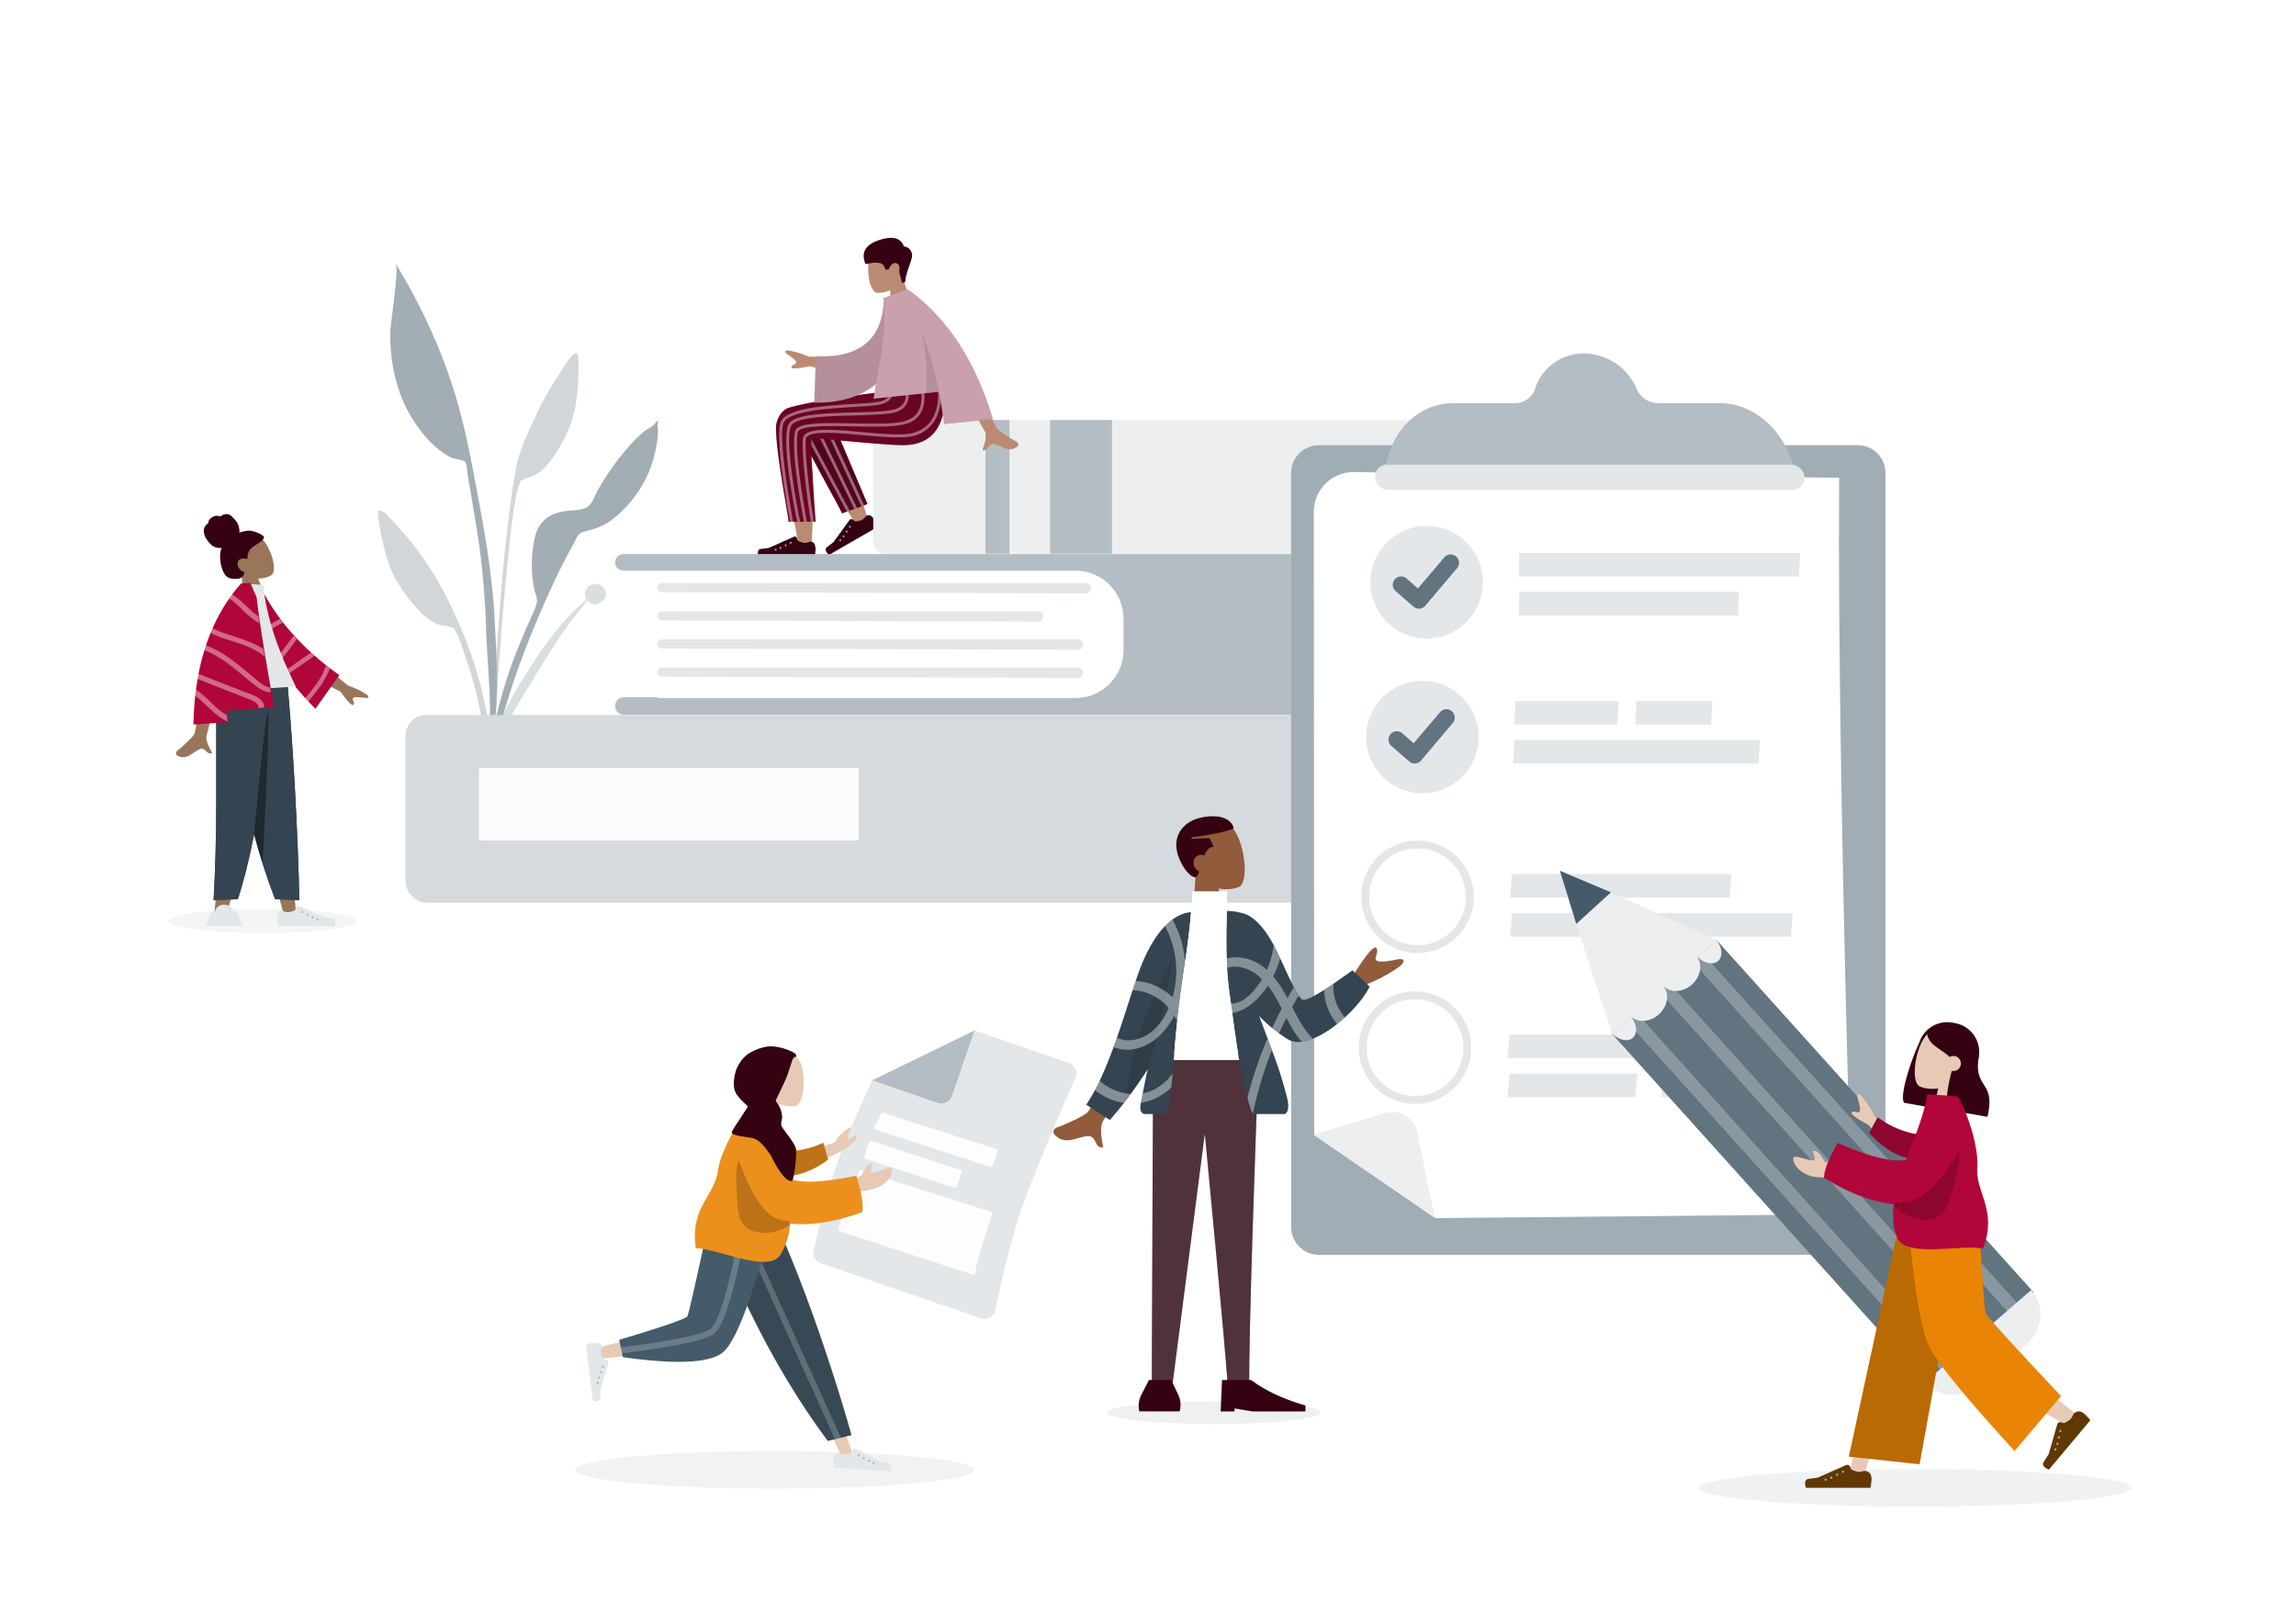 <svg width="1100" height="768" viewBox="0 0 1100 768" xmlns="http://www.w3.org/2000/svg" xmlns:xlink="http://www.w3.org/1999/xlink"><defs><path d="M30.18 4.938c.308.103 0-1.219-.735-1.702-2.256-1.482-8.97-3.675-13.561-2.724-3.076.638-6.912 2.239-9.369 4.279-2.214 1.84-4.23 5.082-5.014 7.93-.823 2.992-1.134 7.154 0 9.764 1.351 3.108 6.137 6.458 6.263 6.903.145.507-1.221 2.23-2.529 4.59C3.927 36.34.363 41.459.588 42.328c.36 1.386 8.634 1.989 9.477 2.09 4.66.554 8.038 6.331 9.444 7.81 4.756 8.861 8.373 12.884 10.85 12.067.652-.215 1.927-11.893 1.275-15.234-.652-3.342-7.046-9.305-7.455-11.27-.241-1.158.357-3.609.331-3.7-.603-4.152-1.137-4.054-2.017-5.746-.88-1.692-1.561-1.791-1.35-2.284 1.033-2.408 4.355-9.775 5.109-12.184.898-2.872.474-1.929 1.4-4.79.41-1.267.932-4.684 2.528-4.148z" id="a"/></defs><g fill="none" fill-rule="evenodd"><path fill="#FFF" d="M0 0h1100v768H0z"/><path d="M383.606 197.395l-.138-.08c-3.943-2.209-10.382.79-10.378 4.126.006 4.34 1.713 15.61 3.695 27.288l.278 1.632c2.564 14.966 5.47 30.102 5.734 31.756.48 3.007 5.633 3.802 5.933.01l.063-.843.066-.99c.247-3.884.542-10.501.667-17.234l.02-1.225c.094-6.124.036-12.212-.339-16.297a504.89 504.89 0 00-1.149-11.182c4.833 8.729 12.31 21.227 22.428 37.496l5.493-2.51c-4.313-14.211-7.85-24.244-10.61-30.098-4.727-10.024-9.159-18.608-11.024-21.632-2.934-4.756-8.04-3.096-10.74-.217z" fill="#BA8B72"/><path d="M417.541 247.313c.67.617 1.132 1.145 1.384 1.582.43.744.933 1.903 1.51 3.475-.864.5-8.63 4.983-23.296 13.45-1.761-1.651-2.036-2.934-.823-3.846a148.983 148.983 0 003-2.31l7.726-10.643a1 1 0 011.419-.204l1.244.958c1.533-.134 2.677-.419 3.432-.855.45-.26.95-.726 1.499-1.4a2 2 0 012.905-.207z" fill="#350211"/><path d="M402.319 258.373c-.528.305-.054 1.124.473.82.528-.306.054-1.125-.473-.82zm1.601-1.885c-.528.305-.054 1.124.473.82.528-.306.054-1.125-.473-.82zm1.517-2.298c-.528.305-.054 1.124.473.82.528-.305.054-1.124-.473-.82zm1.488-2.28c-.528.305-.054 1.124.473.82.528-.306.054-1.125-.473-.82z" fill="#A1ADB4"/><path d="M390.33 260.842c.271.87.407 1.557.407 2.061 0 .86-.143 2.116-.43 3.766h-26.9c-.7-2.311-.296-3.56 1.21-3.743 1.506-.185 2.757-.351 3.754-.5l12.011-5.354a1 1 0 011.332.532l.599 1.452c1.394.65 2.527.976 3.399.976.52 0 1.186-.155 1.997-.463a2 2 0 012.62 1.273z" fill="#350211"/><path d="M371.617 262.809c-.61 0-.61.946 0 .946s.608-.946 0-.946zm2.33-.832c-.61 0-.61.946 0 .946.609 0 .608-.946 0-.946zm2.461-1.231c-.61 0-.608.946 0 .946.61 0 .61-.946 0-.946zm2.43-1.231c-.61 0-.61.946 0 .946s.608-.946 0-.946z" fill="#A1ADB4"/><ellipse fill="#ECEEF0" opacity=".801" cx="917.716" cy="712.629" rx="103.5" ry="9"/><ellipse fill="#ECEEF0" opacity=".607" cx="125.832" cy="441.15" rx="45" ry="5.75"/><ellipse fill="#ECEEF0" opacity=".917" cx="581.614" cy="676.61" rx="51" ry="5.5"/><ellipse fill="#ECEEF0" opacity=".787" cx="371.157" cy="704.022" rx="95.5" ry="9"/><g opacity=".5"><path d="M267.157 180.47c2.028-2.892 5.791-10.236 8.646-11.27 1.838-.665 1.302 6.22 1.325 7.533.088 5.079-.406 10.125-1.017 15.162-1.1 9.083-4.697 17.172-9.63 24.902-2.54 3.978-5.517 8.004-9.642 10.486-1.898 1.143-4.182 1.335-6.057 2.32-2.184 1.146-.995.219-1.979 2.494-1.366 3.16-1.803 7.235-2.436 10.606-2.903 15.474-9.931 97.272-8.713 113.012.108 1.395-1.837 1.729-1.934.026-.516-9.03 3.95-71.567 6.204-92.018 2.253-20.451 4.533-38.519 6.82-45.594 2.774-8.584 7.783-18.907 11.954-26.912 1.937-3.72 4.048-7.31 6.459-10.747z" fill="#A1ADB4"/><path d="M282.21 280.774c5.277-3.874 10.99 3.438 6.214 7.313-2.64 2.142-5.4 1.38-6.954-.405-1.008 1.23-1.952 2.515-2.86 3.601a178.898 178.898 0 00-7.872 10.164c-5.186 7.202-9.63 14.81-14.278 22.28-4.586 7.373-9.135 14.783-13.291 22.342-3.522 6.404-8.215 13.939-9.42 20.96 1.828-14.89 8.77-29.203 17.035-42.33 8.198-13.02 17.606-27.238 30.3-37.513-1.292-1.9-1.328-4.611 1.126-6.412z" fill="#B4BDC3"/><path d="M182.066 244.459c2.954.577 7.78 7.258 10.214 9.803 2.893 3.025 5.517 6.25 7.991 9.627 5.327 7.271 10.09 15.002 14.14 23.064 6.604 13.142 11.894 26.633 15.734 40.944 2.35 8.76 3.871 17.84 4.773 26.856.17 1.7 1.953 14.81-.615 15.164-2.31.318-1.597-9.954-1.709-11.352-1.26-15.765-5.034-31.104-10.284-45.963-1.144-3.237-2.206-7.202-4.035-10.114-1.317-2.099-.01-1.367-2.324-2.16-1.988-.683-4.252-.516-6.287-1.352-4.421-1.813-7.961-5.332-11.064-8.873-6.03-6.88-10.81-14.324-13.3-23.14-1.382-4.888-2.652-9.805-3.357-14.845-.182-1.302-1.779-8.031.123-7.66z" fill="#A1ADB4"/><path d="M193.72 133.305c11.125 19.292 20.266 40.484 26.17 61.949 3.576 13.005 6.077 26.35 8.562 39.599 3.847 20.514 7.486 41.026 8.522 61.904 1.041 21 3.1 45.22-3.775 65.446 3.434-20.535.164-42.392-.415-63.055-.277-9.863-1.078-19.63-2.13-29.437-1.02-9.512-2.688-18.98-4.241-28.417-.756-4.596-1.55-9.185-2.36-13.772-.241-1.369-.343-5.43-1.211-6.365-.874-.94-5.332-1.324-6.731-2.015-2.818-1.39-5.47-3.366-7.816-5.453-4.497-4.001-8.41-9.23-11.498-14.383-7.145-11.925-10.002-26.478-9.857-40.288.027-2.682 4.34-31.556 2.608-31.953.104-.123.203-.249.296-.38a529.227 529.227 0 013.877 6.62z" fill="#455B6A"/><path d="M313.789 202.884c.171-.247 1.288-1.969.726-1.859 1.145-.224-1.576 1.899 1.278.596-1.355 1.28-.573 2.943-.555 4.665.03 2.796-.438 5.57-.965 8.306-.832 4.326-2.072 8.531-3.871 12.554-3.923 8.768-10.583 17.208-18.49 22.69-3.903 2.706-7.728 3.627-12.18 4.873-2.812.787-3.035 2.242-4.528 4.97-3.107 5.684-6.16 11.347-8.9 17.222-3.272 7.015-6.449 14.038-9.445 21.177-10.095 24.047-18.31 48.96-22.626 74.742-.105-15.193 3.41-30.841 7.843-45.323 3.23-10.552 7.434-20.723 11.918-30.79 1.087-2.44 2.733-5.577 3.195-8.27.323-1.887-.665-3.702-1.117-5.69-1.763-7.739-1.637-16.41-.089-24.192 1.707-8.58 6.645-12.562 14.997-13.778 3.054-.444 6.937-.281 9.738-1.584 3.051-1.418 4.31-6.08 6.045-9.072 4.66-8.04 10.198-15.749 16.557-22.522a53.708 53.708 0 015.663-5.21c1.266-1.011 3.942-2.258 4.806-3.505z" fill="#455B6A"/><path d="M222.552 356.411h24.806a4.5 4.5 0 014.452 5.157l-1.197 8.115a15.54 15.54 0 01-15.373 13.272h-.57a15.54 15.54 0 01-15.373-13.272l-1.197-8.115a4.5 4.5 0 014.452-5.157z" fill="#B4BDC3"/></g><path d="M125.558 258.148c4.27 4.093 7.592 15.392 4.443 17.395-1.816 1.047-4.024 1.58-6.319 1.586l4.909 12.437-11.014 3.579-1.88-18.216c-2.92-1.766-5.298-4.605-6.28-8.547-2.502-10.045 11.872-12.327 16.141-8.234z" fill="#997659"/><path d="M119.454 254.163c-1.654.03-3.89.584-4.774.988a8.335 8.335 0 00-.741-4.19c-.594-1.266-1.549-2.199-2.477-3.2-.428-.46-.889-.908-1.448-1.185a3.453 3.453 0 00-1.828-.33 4.377 4.377 0 00-1.792.58c-.243.14-.438.335-.672.484-.24.153-.42.03-.663-.072-.586-.248-1.32-.226-1.923-.108-.675.133-1.317.45-1.867.864-.536.404-1.006.93-1.282 1.564a2.854 2.854 0 00-.243.9c-.01.129.004.198-.096.276-.091.072-.213.113-.309.184-.925.69-1.553 1.783-1.702 2.971-.087.694.124 1.797.546 2.973.423 1.175 2.502 3.926 3.872 4.73 1.223.718 2.756.957 4.12.835-.53 1.238-.7 2.624-.717 3.983-.018 1.477.152 2.95.506 4.391.337 1.37.788 2.788 1.527 3.995.691 1.13 1.645 1.93 2.9 2.227.574.136 1.162.187 1.746.22.576.03 1.152.056 1.724-.008 1.083-.12 2.24-.535 2.759-1.597.187-.382.378-.849.468-1.271.032-.152.05-.25-.08-.346-.157-.115-.368-.173-.544-.245a4.158 4.158 0 01-2.25-2.165c-.474-1.034-.636-2.515.257-3.324 1.102-.998 2.739-.795 4.087-.548-.072-1.878.425-3.752 1.738-5.05 1.452-1.438 3.41-2.187 4.95-3.515.402-.346.803-.722 1.016-1.23.09-.213.187-.483.172-.721-.018-.314-.283-.495-.5-.673-1.15-.946-4.826-2.417-6.48-2.387z" fill="#350211"/><path d="M135.725 328.902l-2.537 11.074 8.777 98.974h-5.76l-13.707-50.414-.215-.942-.215.942-13.707 50.414h-5.76l8.776-98.974-2.535-11.074h26.883z" fill="#997659"/><path d="M133.303 437.611c-.306.95-.46 1.693-.46 2.23 0 .866.145 2.129.433 3.79h27.075c.703-2.326.297-3.582-1.219-3.768a149.947 149.947 0 01-3.777-.502l-12.154-5.418a.939.939 0 00-1.25.5l-.629 1.526c-1.403.654-2.543.982-3.42.982-.549 0-1.258-.17-2.128-.511a1.877 1.877 0 00-2.471 1.171z" fill="#E3E7E9"/><path d="M152.088 439.746c.614 0 .613.952 0 .952-.614 0-.613-.952 0-.952zm-2.345-.838c.614 0 .613.953 0 .953s-.612-.953 0-.953zm-2.478-1.239c.614 0 .613.953 0 .953-.614 0-.613-.953 0-.953zm-2.445-1.239c.614 0 .613.953 0 .953s-.612-.953 0-.953z" fill="#A1ADB4"/><path d="M107.402 433.32c-2.254 0-4.105 1.388-4.303 3.16a5.923 5.923 0 01-.458-.24c-.396-.231-1.537.827-1.648 1.135a8621.56 8621.56 0 01-2.232 6.24h17.281a360.316 360.316 0 01-2.143-6.388c-.086-.27-1.125-1.039-1.597-.804a7.079 7.079 0 01-.582.257c-.077-1.867-1.98-3.36-4.318-3.36z" fill="#E3E7E9"/><path d="M137.866 328.902c1.444 16.437 2.661 34.065 3.651 52.885.99 18.82 1.62 35.274 1.888 49.363l-11.596-.44c-3.696-9.463-7.046-19.845-10.051-31.146-2.504 12.656-5.113 23.038-7.825 31.147l-11.597.439c.847-14.753 1.27-31.07 1.27-48.95v-53.298z" fill="#344450"/><path d="M137.866 328.902c1.444 16.437 2.661 34.065 3.651 52.885.99 18.82 1.62 35.274 1.888 49.363l-11.596-.44c-3.696-9.463-7.046-19.845-10.051-31.146-2.504 12.656-5.113 23.038-7.825 31.147l-11.597.439c.847-14.753 1.27-31.07 1.27-48.95v-53.298z" fill="#344450"/><path d="M121.728 399.51c3.817-40.652 6.036-59.905 6.66-57.757.622 2.147-.228 26.118-2.553 71.914l-2.49-8.333-1.617-5.824z" fill-opacity=".4" fill="#000"/><path d="M96.938 322.488l9.343-.616c-3.752 15.986-6.063 25.668-6.93 29.047l-.063.244c-.13.503-.222.836-.275.998-.855 2.636 1.607 6.386 2.69 8.419-2.954 1.577-2.982-3.498-6.702-1.44-.637.353-1.24.75-1.83 1.147l-.39.265c-2.398 1.627-4.609 3.104-7.87 1.394-.52-.273-1.147-1.393.11-2.39 3.13-2.486 7.594-6.764 8.144-8.108.75-1.832 2.007-11.486 3.773-28.96zm56.08-5.672l13.525 11.467c3.794 1.314 6.934 2.838 9.42 4.573.574.6 1.235 1.784-1.293 1.41l-.506-.073-.507-.068c-2.188-.286-4.245-.398-4.602.332-.411.842 1.054 1.986.264 3.107-.527.746-2.624-1.365-6.289-6.335l-13.71-6.842 3.698-7.57z" fill="#997659"/><path d="M107.29 331.188l34.417-2.407c-9.33-18.83-14.468-35.02-15.415-48.572l-10.49-.82c-7.242 13.692-8.417 30.01-8.512 51.799z" fill="#E3E7E9"/><path d="M116.263 279.356c.75-.026 1.864-.06 3.34-.098l.376-.01 3.01 6.994c.867 8.628 3.599 25.853 8.194 51.675l.15.845-22.56 1.578c.14 1.369.302 2.746.487 4.131l.192 1.388-16.775 1.173c.524-28.185 8.002-50.552 22.433-67.101l.463-.527.009.008.004-.009.677-.047zm10.49 5.4c7.91 14.425 19.852 27.3 35.83 38.624l-11.465 16.099c-3.47-3.52-6.705-7.079-9.67-10.68l.259-.018c-8.308-16.767-13.292-31.442-14.953-44.024z"/><path fill-opacity=".2" fill="#FFF" d="M112.838 326.308l10.763-5.95.361 5.172z"/><path d="M126.754 284.757c7.908 14.424 19.851 27.298 35.829 38.623l-11.465 16.099c-3.47-3.52-6.705-7.079-9.67-10.68l.259-.018c-8.308-16.767-13.292-31.442-14.953-44.024zm-18.042 31.917c1.44 11.358 3.598 19.106 6.473 23.245l-6.307.44c-.85-8.184-.905-16.08-.166-23.685z" fill-opacity=".1" fill="#000"/><g transform="translate(194.288 341.956)"><rect fill="#D4DADE" y=".501" width="544.394" height="89.917" rx="10"/><path fill="#FFF" opacity=".927" d="M35.196 60.624V25.957h181.92v34.667z"/></g><path d="M298.877 342.353a4.183 4.183 0 010-8.366h16.16v-60.641h-16.365a3.978 3.978 0 010-7.956h327.67c9.39 0 17 7.611 17 17v42.963c0 9.389-7.61 17-17 17H298.878z" fill="#B4BDC3"/><path d="M315.038 273.346h200.231c12.703 0 23 10.297 23 23v14.996c0 12.702-10.297 23-23 23H315.038v-60.996z" fill="#FFF"/><path d="M315.038 281.442c0-1.21.98-2.19 2.19-2.19H520.31a2.5 2.5 0 012.5 2.5 2.493 2.493 0 01-2.5 2.492l-203.082-.606a2.197 2.197 0 01-2.19-2.196zm0 13.5c0-1.21.98-2.19 2.19-2.19H497.43a2.5 2.5 0 012.5 2.5 2.492 2.492 0 01-2.5 2.491l-180.202-.604a2.197 2.197 0 01-2.19-2.197zm-.118 13.5c0-1.21.98-2.19 2.19-2.19h199.372a2.5 2.5 0 012.5 2.5 2.492 2.492 0 01-2.5 2.492l-199.372-.606a2.197 2.197 0 01-2.19-2.196zm0 13.5c0-1.21.98-2.19 2.19-2.19h199.372a2.5 2.5 0 012.5 2.5 2.492 2.492 0 01-2.5 2.492l-199.372-.606a2.197 2.197 0 01-2.19-2.196z" fill="#E3E7E9"/><g transform="translate(418.365 201.19)"><rect fill="#ECEEF0" width="318.496" height="64" rx="5"/><path fill="#B4BDC3" d="M84.749 0h29.668v64H84.749zM53.772 0h11.489v64H53.772z"/></g><path d="M618.571 226.546V587.72c0 7.351 5.96 13.31 13.31 13.31h258.13c7.351 0 13.31-5.959 13.31-13.31V226.546c0-7.351-5.959-13.31-13.31-13.31h-258.13c-7.35 0-13.31 5.959-13.31 13.31z" fill="#A1ADB4"/><path d="M629.431 245.13l.215 298.556c25.84 17.672 45.173 30.926 57.996 39.764l199.396-1.879c-4.51-156.74-6.478-274.316-5.904-352.73l-232.48-2.724c-10.493-.123-19.098 8.284-19.221 18.776l-.002.236z" fill="#FFF"/><path d="M629.418 543.371c20.34 14.474 38.09 25.605 58.224 40.079-2.36-10.282-5.253-23.98-8.679-41.095-1.311-6.553-7.686-10.802-14.239-9.49a12.1 12.1 0 00-1.093.272l-34.213 10.234z" fill="#ECEEF0"/><path d="M727.558 276.16h134.42c.123-3.775.234-7.565.345-11.34H727.916a3474.98 3474.98 0 01-.358 11.34zm0 18.652H832.75c.136-3.79.285-7.565.408-11.34h-105.18l-.42 11.34zm-2.12 52.246h49.41c.198-3.79.408-7.563.593-11.352h-49.41c-.185 3.789-.383 7.562-.593 11.352zm58.026 0h36.329c.198-3.79.408-7.563.593-11.352h-36.329c-.185 3.789-.383 7.562-.593 11.352zm-58.563 18.664h117.633c.222-3.789.432-7.562.655-11.352H725.556c-.223 3.79-.433 7.563-.655 11.352zm-.487 71.601h134.432l-.89 11.34H723.525zm-.074-18.69h105.194c-.272 3.775-.544 7.565-.828 11.34H723.524c.272-3.775.556-7.518.816-11.34zm-2.174 88.222h134.432c.358-3.79.716-7.563 1.062-11.352H723.24c-.358 3.837-.704 7.61-1.074 11.352zm0 18.689h61.194c.383-3.774.754-7.565 1.124-11.34H723.29c-.37 3.775-.741 7.566-1.124 11.34zm73.584 0h26.422c.382-3.774.753-7.565 1.124-11.34h-26.422c-.37 3.775-.79 7.566-1.124 11.34z" fill="#E3E7E9"/><path d="M857.688 218.82c-5.833-15.53-19.31-25.729-33.806-25.729H794.34a11.234 11.234 0 01-10.268-6.902 27.61 27.61 0 00-25.142-16.894 24.452 24.452 0 00-23.504 16.894 9.974 9.974 0 01-9.612 6.902h-29.525c-14.513 0-27.007 10.25-31.321 25.73l-1.726 6.16h196.725l-2.278-6.16z" fill="#B4BDC3"/><path d="M858.74 234.686H665.122a6.454 6.454 0 01-6.367-6.074 5.746 5.746 0 015.78-6.057h193.619a6.454 6.454 0 016.367 6.057 5.746 5.746 0 01-5.78 6.074zm-177.587 17.353c14.825-1.297 27.894 9.669 29.191 24.493 1.297 14.825-9.67 27.894-24.494 29.191-14.824 1.297-27.894-9.67-29.19-24.494-1.298-14.824 9.669-27.893 24.493-29.19z" fill="#E3E7E9"/><path d="M706.599 276.86c-1.116-12.756-12.362-22.192-25.118-21.076-12.756 1.116-22.192 12.362-21.076 25.118 1.116 12.756 12.361 22.192 25.117 21.076 12.756-1.116 22.193-12.362 21.077-25.118z" fill="#E3E7E9"/><path d="M679.318 281.87l-5.457-4.815-.095-.08a4.003 4.003 0 00-5.564.555 4 4 0 00.493 5.637l8.519 7.423.09.074a4.003 4.003 0 005.564-.554l15.286-18.078a4.002 4.002 0 00-6.195-5.065l-12.64 14.904z" fill="#617480"/><path d="M679.112 326.192c14.824-1.297 27.893 9.669 29.19 24.494 1.297 14.824-9.67 27.893-24.494 29.19-14.824 1.297-27.893-9.67-29.19-24.494-1.297-14.824 9.669-27.893 24.494-29.19z" fill="#E3E7E9"/><path d="M704.557 351.013c-1.116-12.756-12.362-22.192-25.118-21.076-12.756 1.116-22.192 12.362-21.076 25.118 1.116 12.756 12.362 22.192 25.118 21.076 12.756-1.116 22.192-12.362 21.076-25.118z" fill="#E3E7E9"/><path d="M677.277 356.025l-5.458-4.817-.095-.08a4.003 4.003 0 00-5.564.555 4 4 0 00.33 5.492l8.682 7.568.09.075a4.003 4.003 0 005.564-.555l15.287-18.078a4.002 4.002 0 00-6.196-5.065l-12.64 14.905z" fill="#617480"/><path d="M705.964 427.204c1.297 14.825-9.67 27.894-24.494 29.191-14.824 1.297-27.894-9.67-29.19-24.494-1.297-14.824 9.669-27.894 24.493-29.19 14.825-1.297 27.894 9.669 29.191 24.493zm-28.863-20.748c-12.756 1.116-22.192 12.361-21.076 25.117 1.116 12.757 12.361 22.193 25.118 21.077 12.756-1.116 22.192-12.362 21.076-25.118-1.116-12.756-12.362-22.192-25.118-21.076zm27.652 93.001c1.297 14.825-9.67 27.894-24.494 29.191-14.825 1.297-27.894-9.67-29.19-24.494-1.298-14.824 9.669-27.893 24.493-29.19 14.825-1.297 27.894 9.669 29.19 24.493zM675.89 478.71c-12.756 1.116-22.192 12.362-21.076 25.118 1.116 12.756 12.361 22.192 25.117 21.076 12.756-1.116 22.192-12.362 21.076-25.118-1.116-12.756-12.361-22.192-25.117-21.076z" fill="#E3E7E9"/><path fill="#ECEEF0" d="M822.561 450.394l-52.368-23.667-22.842-9.642 7.2 23.725 17.887 54.385"/><path fill="#455B6A" d="M755.19 442.53l16.6-15.13-24.44-10.315z"/><path fill="#617480" d="M772.365 495.236l151.978 168.79 49.993-45.014-151.979-168.79z"/><ellipse fill="#ECEEF0" transform="scale(-1 1) rotate(42 0 -1631.31)" cx="804.686" cy="464.968" rx="10.652" ry="8.88"/><ellipse fill="#ECEEF0" transform="scale(-1 1) rotate(42 0 -1575.654)" cx="788.809" cy="479.263" rx="10.652" ry="8.88"/><path d="M922.48 661.918l.22.25c6.587 7.307 17.842 8.016 25.297 1.535l23.361-20.308c7.54-6.553 8.338-17.978 1.785-25.517l-50.663 44.04zM782.309 497.065c2.375-2.138 1.935-6.546-.91-10.103l-9.043 8.142c3.24 3.201 7.578 4.1 9.953 1.96zm40.876-36.805c2.375-2.139 1.935-6.546-.91-10.103l-9.042 8.142c3.24 3.2 7.578 4.099 9.952 1.96z" fill="#ECEEF0"/><path d="M783.297 484.289l-.955.326-1.016 2.19-2.295 2.067 151.333 168.095 4.636-4.174L783.297 484.29zm16.107-13.804l-4.642 4.18 151.366 168.108 4.643-4.18-151.367-168.108zm15.531-14.683l-.955.326-1.017 2.192-2.295 2.066 151.335 168.093 4.636-4.174-151.704-168.503z" fill="#ECEEF0" opacity=".285"/><path d="M935.335 489.813c-6.936-1.223-13.58 2.87-15.751 9.352l-.223.48-.228.5-.232.524-.357.824-.243.573-.245.59-.373.917-.25.63-.252.643-.253.656-.379 1.004-.377 1.026-.374 1.043-.369 1.057-.361 1.065-.237.714-.346 1.073-.225.715-.219.712-.212.71-.206.706-.198.701-.19.694-.183.687-.173.678-.164.668-.154.657-.143.644-.133.631-.12.616c-.613 3.246-.71 5.815.072 6.904l18.656 3.29.022-.099c7.05.454 13.462-4.46 14.717-11.579l2.382-13.51c1.347-7.638-3.753-14.922-11.392-16.269l-1.287-.227z" fill="#350211"/><path d="M922.496 496.261c-4.953 6.291-7.278 22.064-2.679 24.156 2.633 1.062 5.694 1.36 8.771.936l-4.238 17.598 15.439 2.722-.912-24.774c3.582-2.918 6.235-7.171 6.808-12.641 1.462-13.937-18.236-14.288-23.19-7.997z" fill="#E7CAB6"/><path d="M936.186 490.627c-7.45-1.314-10.412 1.738-12.933 4.328.591 5.4 6.268 7.187 10.866 11.3a3.593 3.593 0 111.12 6.678l-.16-.033c-2.06 7.516-3.313 16.292-1.558 18.738l18.656 3.29c2.069-8.757.418-11.971-1.452-14.97l-.352-.561-.236-.375-.233-.379c-1.666-2.731-3.1-5.913-1.784-13.374l-.108-.151-.215-.302c-.4-.564-.784-1.11-1.174-1.605l.109-.496c-2.064-7.183-5.58-11.213-10.546-12.088z" fill="#350211"/><path d="M913.267 581.571L885.67 707.282h7.129l18.051-57.59 13.905-35.193c3.845 15.913 7.214 30.068 8.666 32.508 1.654 2.78 20.351 14.589 56.092 35.428l4.91-5.253c-30.292-24.307-45.66-36.957-46.105-37.952-.668-1.492-4.848-33.72-5.134-57.659h-29.917z" fill="#E7CAB6"/><path d="M997.326 676.358c.492.249.88.491 1.161.728.757.635 1.757 1.69 2.998 3.16-.737.88-7.364 8.777-19.88 23.693-2.552-1.092-3.353-2.37-2.402-3.832.95-1.463 1.729-2.688 2.334-3.675l4.048-14.142a1.549 1.549 0 011.957-1.05l1.33.422c1.604-.747 2.728-1.505 3.372-2.272.29-.347.565-.831.823-1.454a3.097 3.097 0 014.259-1.578z" fill="#613702"/><path d="M984.273 693.856c-.45.537.383 1.235.833.699.45-.537-.383-1.235-.833-.7zm.989-2.667c-.451.538.383 1.236.833.7.45-.537-.383-1.236-.833-.7zm.735-3.078c-.45.537.384 1.236.833.7.451-.538-.383-1.236-.833-.7zm.711-3.05c-.45.538.384 1.236.834.7.45-.537-.384-1.235-.834-.7z" fill="#A1ADB4"/><path d="M896.449 706.942c.126.537.189.99.189 1.358 0 .988-.165 2.431-.495 4.329h-30.928c-.804-2.658-.34-4.092 1.392-4.304 1.731-.212 3.17-.403 4.315-.574l13.436-5.99a1.549 1.549 0 012.062.825l.532 1.29c1.603.748 2.905 1.122 3.908 1.122.452 0 1-.101 1.642-.304a3.097 3.097 0 013.947 2.248z" fill="#613702"/><path d="M874.654 708.19c-.7 0-.7 1.089 0 1.089.701 0 .7-1.088 0-1.088zm2.679-.956c-.702 0-.7 1.088 0 1.088s.7-1.088 0-1.088zm2.83-1.415c-.7 0-.7 1.088 0 1.088.702 0 .7-1.088 0-1.088zm2.793-1.415c-.701 0-.7 1.087 0 1.087.701 0 .7-1.087 0-1.087z" fill="#A1ADB4"/><path d="M928.715 652.11c6.516 9.17 18.672 23.473 36.467 42.909l22.23-26.314c-23.454-24.952-35.475-38.134-36.065-39.545-.59-1.41-1.732-17.273-3.426-47.589h-37.026l-25.117 116.101 33.89 3.678 8.907-49.437z" fill="#E98404"/><path d="M928.715 652.11c6.516 9.17 18.672 23.473 36.467 42.909l22.23-26.314c-23.454-24.952-35.475-38.134-36.065-39.545-.59-1.41-1.732-17.273-3.426-47.589h-37.026l-25.117 116.101 33.89 3.678 8.907-49.437z"/><path d="M910.895 581.571l-25.117 116.101 33.89 3.678 8.907-49.437c-1.985-2.807-3.434-5.125-4.346-6.954-3.887-7.8-7.38-28.929-10.482-63.388h-2.852z" fill-opacity=".2" fill="#000"/><path d="M905.16 691.62a5.346 5.346 0 100 10.693 5.346 5.346 0 000-10.693zm16.975-11.207a6.443 6.443 0 100 12.886 6.443 6.443 0 000-12.886zm-31.343 0a5.346 5.346 0 100 10.693 5.346 5.346 0 000-10.693zm70.118-5.38a6.854 6.854 0 100 13.708 6.854 6.854 0 000-13.708zm-55.75-10.265a6.443 6.443 0 100 12.887 6.443 6.443 0 000-12.887zm18.072-3.96a5.346 5.346 0 100 10.694 5.346 5.346 0 000-10.693zm56.128-2.418a6.41 6.41 0 100 12.821 6.41 6.41 0 000-12.82zm-16.257-.049a4.661 4.661 0 100 9.322 4.661 4.661 0 000-9.322zm-15.925-8.225a5.346 5.346 0 100 10.693 5.346 5.346 0 000-10.693zm-49.692-5.62a6.443 6.443 0 100 12.886 6.443 6.443 0 000-12.887zm63.013-8.637a6.443 6.443 0 100 12.886 6.443 6.443 0 000-12.886zm-44.918-1.405a5.21 5.21 0 100 10.419 5.21 5.21 0 000-10.419zm21.798-2.845a6.443 6.443 0 100 12.886 6.443 6.443 0 000-12.886zm-12.201-18.233a6.854 6.854 0 100 13.709 6.854 6.854 0 000-13.709zm23.097-2.468a6.443 6.443 0 100 12.887 6.443 6.443 0 000-12.887zm-42.701-5.62a6.443 6.443 0 100 12.886 6.443 6.443 0 000-12.886zm33.724-10.693a5.346 5.346 0 100 10.693 5.346 5.346 0 000-10.693zm-17.41-8.363a6.306 6.306 0 100 12.613 6.306 6.306 0 000-12.613zm25.224-4.66a4.661 4.661 0 100 9.321 4.661 4.661 0 000-9.322z"/><path d="M913.237 547.959l-15.122-13.478c-2.089-4.083-4.312-7.392-6.67-9.929-.77-.553-2.214-1.114-1.39 1.687.824 2.8 1.565 5.783.677 6.382-.887.6-2.415-.877-3.556.196-.761.715 1.96 2.75 8.165 6.106l4.58 5.801 13.316 3.235zm-30.385 10.788l-8.609-2.272c-2.07-3.777-3.848-5.495-5.332-5.152-1.266-.245 1.984 4.37-.278 4.464-2.262.094-8.488-2.503-9.196-1.484-1.046 1.507 1.046 4.812 2.9 6.253 3.464 2.695 5.926 3.297 11.68 3.456 3.008.083 6.44.897 10.298 2.441l-1.463-7.706z" fill="#E7CAB6"/><path d="M923.36 524.099l14.166.99.05.01c.168.052.41.305.706.733l.185.277.197.317.209.357.22.394.23.43.238.466.247.5.255.532.262.562.404.9.275.635.278.66.282.687.427 1.073.286.742.286.763.428 1.18.283.808.28.824.277.838.273.851.267.863.261.873.255.882.124.444.243.893.234.899.224.903.214.906.203.907.096.454.184.908c.06.302.116.604.17.906l.157.903.141.898c.423 2.837.608 5.587.437 8.06-.255 3.677.566 7.016 1.624 10.406l.323 1.019.895 2.75.316.997.308 1.01.2.681.191.689.184.696.175.704.164.713.152.722c1.02 5.09 1.073 10.917-1.814 18.393-1.341-.363-3.095-.513-5.123-.54l-.885-.003-.917.01-.946.022-.972.033-.995.042-1.534.077-5.906.343-2.26.118-1.216.053-1.211.044-.805.022-1.198.023a92.49 92.49 0 01-.397.004l-.79.004-.782-.005-.774-.012a62.334 62.334 0 01-.766-.022l-.756-.03c-.25-.013-.5-.026-.746-.042l-.734-.051c-5.579-.44-10.048-1.873-11.467-5.535-1.941-5.008-2.249-10.361-1.557-15.914-9.383-.861-20.573-4.758-33.395-12.64-.018-1.113.202-2.452.659-4.02l.195-.638a37.47 37.47 0 011.191-3.176l.335-.773.176-.395.373-.81.397-.833.208-.425.436-.87.46-.894c.158-.302.32-.608.487-.918l.51-.943.537-.966.562-.991.685.297 1.352.579 1.329.558.655.27 1.294.526c.641.257 1.274.506 1.898.747l1.236.472 1.212.45 1.19.43.586.206 1.155.396c.38.129.758.254 1.131.375l1.109.354 1.085.332c7.157 2.144 12.767 2.857 16.83 2.14l.399-1.062c-6.358-1.48-12.874-6.145-17.672-11.496l-.34-.383 4.01-7.493c6.351 4.684 12.56 6.913 17.887 7.943l.441.082.27-.729c2.204-5.977 4.124-11.865 5.058-17.507l.133-.844zM119.98 279.248l3.01 6.994.123 1.174.145 1.272.257 2.09.36 2.716.36 2.566.407 2.785.376 2.488.582 3.74.55 3.443.702 4.295.998 5.96 1.234 7.201 1.802 10.273.448 2.517-22.561 1.578c.14 1.369.302 2.746.487 4.131l.192 1.388-16.775 1.173c.524-28.185 8.002-50.552 22.433-67.101l.463-.527.009.008.004-.009.677-.047 3.716-.108zm6.774 5.509c7.908 14.424 19.851 27.298 35.829 38.623l-11.465 16.099c-3.47-3.52-6.705-7.079-9.67-10.68l.259-.018c-8.308-16.767-13.292-31.442-14.953-44.024zm326.463-97.262l-.016.5-.042.983a57.04 57.04 0 01-.411 4.639l-.124.871c-1.85 12.212-7.946 18.727-20.1 18.727l-.622-.005-.675-.013-.726-.02-.773-.03-1.678-.08-.9-.05-1.417-.087-2.524-.172-2.14-.16-3.36-.27-4.062-.346-5.196-.465-5.724-.526 12.86 30.46-12.17 4.418-.059-.147-.128-.29-.245-.511-.324-.645-.398-.771-.999-1.888-8.401-15.505-1.8-3.354-.601-1.129-1.163-2.196-.573-1.09.146 2.938.202 3.641.284 4.7.386 5.97.612 8.941.381 5.367-12.947-.01-.005-.16-.015-.203-.056-.529-.09-.685-.158-1.062-.342-2.13-1.861-11.07-.52-3.184-.372-2.336-.397-2.567-.173-1.151-.254-1.728-.164-1.148-.278-2.007-.26-1.98-.161-1.3-.152-1.28-.141-1.255-.13-1.229-.06-.603-.108-1.182-.095-1.146c-.147-1.88-.23-3.597-.23-5.083 0-3.49 2.302-8.315 6.022-9.503.333-.107.685-.213 1.056-.32l.765-.215.812-.215.856-.216.897-.216.936-.217.974-.216 1.007-.216 1.039-.215 1.612-.322 1.108-.213 1.13-.212 1.152-.211 1.76-.313 2.395-.41 1.823-.302 2.45-.394 1.84-.287 3.22-.486 3.515-.511 3.37-.472 4.44-.597 4.51-.575 2.367-.287 2.07-.236h28.323z" fill="#B1063A"/><path d="M938.29 552.034c-10.558 17.098-19.907 25.07-28.048 23.913-12.212-1.735 17.127 19.75 23.472-.338 4.23-13.392 5.755-21.25 4.577-23.575zm-38.72-16.88l-4.01 7.493c4.827 5.51 11.503 10.364 18.012 11.879 1.427-3.789 2.927-7.584 4.327-11.346-5.425-.99-11.801-3.212-18.33-8.026z" fill-opacity=".2" fill="#000"/><path d="M591.281 397.58c5.195 7.31 7.213 25.191 2.13 27.343-2.906 1.08-6.252 1.279-9.593.663l4.044 20.022-16.922 2.378 1.805-27.88c-3.81-3.449-6.563-8.36-7.009-14.55-1.137-15.773 20.351-15.288 25.545-7.977z" fill="#915B3C"/><path d="M577.346 391.248c9.074-1.275 13.06 2.116 13.718 5.518-3.733 1.653-10.467 3.034-20.243 4.333l.103.73 8.564-.459 2.026 4.183c-2.269.142-3.648 1.96-4.627 4.274a3.34 3.34 0 00-2.014-.363c-1.947.274-3.273 2.293-3.013 4.146.271 1.927 1.36 3.294 2.703 3.75-.479 1.45-1.014 2.53-1.779 2.82-3.092.11-8.198-7.17-9.103-13.61-.99-7.049 3.57-13.903 13.665-15.322z" fill="#350211"/><path d="M552.46 504.844l-.695 165.828 8.818 1.32 16.636-128.995c1.533 16.507 3.339 35.266 5.101 53.95l.288 3.055.143 1.526.286 3.047c2.187 23.343 4.238 46.069 5.532 63.594h9.853c0-37.51 2.937-116.351 4.64-163.325H552.46z" fill="#865362"/><path d="M552.46 504.844l-.695 165.828 8.818 1.32 16.636-128.995c1.533 16.507 3.339 35.266 5.101 53.95l.288 3.055.143 1.526.286 3.047c2.187 23.343 4.238 46.069 5.532 63.594h9.853c0-37.51 2.937-116.351 4.64-163.325H552.46z" fill-opacity=".4" fill="#000"/><path d="M545.836 676.027h19.328a11.525 11.525 0 00-.689-8.017l-3.316-7.004h-10.724l-3.636 7.102a11.566 11.566 0 00-.963 7.919zm38.968.022l.666-15.043h13.986c6.632 5.014 15.29 9.073 25.975 12.178v2.865h-25.309l-8.658-1.433v1.433h-6.66z" fill="#350211"/><path d="M539.811 493.915l12.947 3.639c-14.925 24.465-22.918 37.426-23.979 38.882-2.388 3.276-.803 9.71-.284 13.076-2.115.35-2.821-.874-3.49-2.24l-.16-.33c-.777-1.6-1.651-3.236-4.759-2.673-1.278.231-2.52.584-3.731.923l-.518.144-.514.14c-3.587.962-6.928 1.457-10.215-2.143-.578-.632-.905-2.502 1.263-3.292 5.402-1.969 13.445-5.805 14.816-7.42 1.87-2.204 8.078-15.106 18.624-38.706zm109.072-27.754c5.978-9.383 9.47-13.418 10.475-12.103 1.508 1.972-.967 4.187-.156 5.686.684 1.266 4.14.932 7.865.253l.59-.11c.493-.094.988-.192 1.48-.293 4.427-.904 3.376 1.31 2.423 2.458-4.217 3.381-9.61 6.438-16.18 9.168l-22.744 22.1-5.53-11.363z" fill="#915B3C"/><path d="M568.557 455.28l-.193 1.383c-1.902 13.553-4.272 27.45-5.928 49.636l-.01.001-.009.144-.025.416-.018.288-.045.613a346.726 346.726 0 01-.88 11.01l-.08.81c-.027.27-.054.54-.083.81l-.092.87-.037.341-.075.679c-.664 5.858-1.545 11.128-2.578 11.325l-.06.006h-9.98c-2.845-.406-2.144-4.205-1.759-6.16a1008.61 1008.61 0 013.12-15.256c-5.144 8.006-10.824 15.863-17.105 23.115l-.997 1.14-11.33-7.342c12.752-18.479 21.064-54.89 27.599-69.537 6.471-14.506 14.357-21.954 22.626-22.692-.523 6.563-1.244 12.474-2.061 18.4zm27.725-17.57c3.867 1.196 8.397 5.585 12.302 12.08 1.598 2.657 3.346 6.24 5.098 9.984l.39.834.583 1.257.388.84.387.837.385.835.356.77.354.763c3 6.464 5.766 12.14 7.513 12.914 1.426.631 6.124-1.975 10.985-5.107l.609-.394.608-.398.672-.445c5.704-3.788 11.08-7.815 11.08-7.675l8.188 7.78c-6.412 12.895-28.917 31.65-39.225 25.182-5.533-3.473-10.006-7.21-13.702-11.159 5.552 15.051 10.087 25.62 13.523 39.855.55 2.28.879 6.945-1.622 7.142l-.167.007h-14.295c-.91 0-2.57-6.001-4.077-12.378l-.2-.851c-.1-.427-.198-.854-.296-1.28l-.193-.85-.152-.676c-.99-4.413-1.82-8.484-2.184-10.292l-.028-.138c-.326-1.79-1.432-8.556-4.741-33.068-1.694-12.547-1.32-26.482-1.055-37.74 2.695-.008 5.534.45 8.516 1.372z" fill="#344450"/><path d="M549.784 512.295c-2.13 3.248-3.733 5.637-4.81 7.167-1.326 1.887-3.329 4.624-6.006 8.21l3.905-23.133c3.076-10.21 9.398-28.513 18.744-44.664-3.268 20.552-7.213 38.026-11.833 52.42z" fill-opacity=".1" fill="#000"/><path d="M562.33 507.761h31.354s-.621-2.257-4.863-33.682c-2.21-16.367-.902-35.098-.902-47.167l-16.695.021c-1.216 28.563-6.13 42.424-8.895 80.828z" fill="#FFF"/><path d="M607.22 497.442c.728 1.93 1.435 3.808 2.122 5.658a188.863 188.863 0 00-9.104 30.281c-.686-.878-1.62-3.863-2.588-7.543a193.512 193.512 0 019.57-28.396zm-80.439 20.179c4.188 3.722 9.46 6.011 14.856 6.402a207.366 207.366 0 01-3.185 4.218c-5.04-.743-9.886-2.864-13.93-6.111a108.253 108.253 0 002.259-4.51zm34.992-3.474a300.022 300.022 0 01-.625 6.714 30.443 30.443 0 01-3.92 3.162 25.924 25.924 0 01-10.765 4.218c.049-.276.097-.532.145-.758.26-1.297.508-2.56.755-3.779 3.556-.666 7.01-2.233 10.085-4.85a25.545 25.545 0 004.325-4.707zm-.062-73.752a50.093 50.093 0 016.034 19.958c-1.228 8.502-2.595 17.421-3.823 28.652-.392-.85-.831-1.68-1.319-2.496-4.304 8.231-11.403 15.216-20.774 16.201-2.849.298-5.766-.148-8.41-1.22a253.32 253.32 0 001.587-4.423c5.76 2.708 12.995.659 17.787-3.794 3.076-2.857 5.417-6.494 7.126-10.45a27.68 27.68 0 00-1.304-1.419c-4.263-4.269-10.12-7.048-16.078-7.105.508-1.53.996-3.005 1.482-4.423 6.577.226 12.893 3.162 17.726 7.799a47.374 47.374 0 001.552-8.033c.968-9.21-.975-18.293-5.197-26.105a27.317 27.317 0 013.611-3.142zm48.461 12.436c1.003 1.908 2.04 4.049 3.09 6.268a47.089 47.089 0 01-3.268 8.536c2.69 3.156 4.826 6.736 6.817 10.43a188.46 188.46 0 013.007-5.104c.824 1.595 1.6 2.963 2.3 3.984a166.582 166.582 0 00-3.062 5.388c1.469 2.83 2.952 5.651 4.627 8.324 1.428 2.29 3.192 4.85 5.32 6.856-1.833.738-3.618 1.247-5.293 1.468-3.027-3.382-5.279-7.36-7.393-11.45a181.562 181.562 0 00-3.577 7.494 73.453 73.453 0 01-3.323-2.546c1.456-3.17 3-6.304 4.634-9.387-1.936-3.786-3.94-7.523-6.515-10.82-.034-.05-.075-.092-.11-.134-3.885 5.913-10.222 12.188-17.183 13.088-.193-1.404-.398-2.893-.618-4.474.165 0 .33 0 .501-.015 5.794-.34 10.408-5.544 13.504-10.13a36.2 36.2 0 001.016-1.589c-3.138-3.083-6.92-5.388-11.348-5.913-1.909-.227-3.817-.057-5.54.51a192.627 192.627 0 01-.193-4.445c6.042-1.71 13.106.248 18.049 4.19.474.376.92.773 1.36 1.17a41.425 41.425 0 003.198-11.699zm28.731 18.278c-.494 5.353 1.222 10.77 4.586 15.173.26.348.535.681.817 1.007a66.294 66.294 0 01-3.707 3.17 28.379 28.379 0 01-1.95-2.645c-2.698-4.141-4.201-8.906-4.27-13.713a165.14 165.14 0 004.524-2.992z" fill="#FFF" fill-opacity=".4"/><path d="M466.887 493.582l45.153 15.548a5.423 5.423 0 013.362 6.893c-12.672 28.556-21.433 49.854-26.284 63.894-3.75 10.855-7.892 26.9-12.423 48.136a5.423 5.423 0 01-6.892 3.362l-76.446-26.323a5.423 5.423 0 01-3.362-6.892c4.243-18.342 7.952-32.102 11.127-41.28 3.031-8.763 8.632-21.914 16.803-39.453l48.962-23.885z" fill="#E3E7E9"/><path d="M418.625 540.781l56.628 18.4c.98-2.84 1.96-5.694 2.935-8.536l-55.9-17.867c-.974 2.842-2.682 5.163-3.663 8.003zm-4.885 13.993l44.315 14.4c.99-2.85 1.98-5.688 2.96-8.528l-44.31-14.397-2.965 8.525zm-12.27 34.688l65.593 21.39c0-.466.067-1.087.19-1.831l.102-.582.122-.624.068-.328.15-.684.166-.721.183-.754.3-1.188.33-1.246.356-1.296.507-1.787.537-1.834.558-1.857.713-2.32.715-2.275.835-2.608 1.259-3.847 1.407-4.194.08-.233-63.905-20.163-.112.305-.157.399-.617 1.476-1.468 3.48-.669 1.62-.702 1.74-.43 1.09-.29.745-.577 1.522-.429 1.164-.281.784-.387 1.107-.377 1.111-.484 1.474-.574 1.81-.43 1.4-.593 1.982-1.472 5.081-.155.507-.061.185z" fill="#FFF" opacity=".927"/><path d="M466.887 493.582L456.11 524.88a5.423 5.423 0 01-6.753 3.408l-.14-.046-31.292-10.775 48.962-23.885z" fill="#B4BDC3"/><path d="M370.175 586.424l39.242 112.537-5.787-.303-24.222-51.883-20.24-38.107c-6.8 15.615-14.455 30.684-16.47 33.342-2.015 2.658-20.528 5.575-55.54 8.75l-.984-5.15c29.63-7.79 44.663-11.949 45.103-12.479.487-.588 4.956-15.232 9.062-31.237l.332-1.3.166-.652.328-1.307a426.724 426.724 0 003.18-13.564l25.83 1.353z" fill="#E7CAB6"/><path d="M399.766 697.24c-.327.874-.504 1.568-.53 2.081-.046.867.033 2.14.235 3.817l27.202 1.426c.829-2.292.486-3.57-1.027-3.836s-2.77-.5-3.769-.702l-11.876-6.04a1 1 0 00-1.356.462l-.688 1.443c-1.444.581-2.607.85-3.488.803-.532-.028-1.205-.222-2.02-.583a2 2 0 00-2.683 1.128z" fill="#E3E7E9"/><path d="M418.575 700.24c.616.031.565.985-.05.953-.617-.033-.566-.986.05-.954zm-2.312-.963c.617.033.566.986-.05.954-.616-.032-.565-.986.05-.954zm-2.424-1.37c.616.032.565.985-.05.953-.617-.032-.566-.986.05-.954zm-2.392-1.37c.617.033.566.986-.05.954-.616-.032-.565-.986.05-.954z" fill="#A1ADB4"/><path d="M372.261 586.534c7.294 16.696 14.03 33.976 20.209 51.84 5.986 17.307 11.009 33.186 15.068 47.637l.39 1.394-11.336 2.78c-10.728-14.447-20.724-30.345-29.988-47.696a429.934 429.934 0 01-8.614-17.054c-4.328 11.932-8.173 19.332-11.535 22.2-6.151 5.248-22.162 6.055-48.034 2.421l-1.773-8.305c21.154-6.331 32.045-10.1 32.67-11.307.626-1.207 4.086-16.413 10.38-45.617l32.563 1.707z" fill="#455B6A"/><path d="M372.261 586.534c7.294 16.696 14.03 33.976 20.209 51.84 5.986 17.307 11.009 33.186 15.068 47.637l.39 1.394-11.336 2.78c-10.728-14.447-20.724-30.345-29.988-47.696a429.934 429.934 0 01-8.614-17.054c-4.328 11.932-8.173 19.332-11.535 22.2-6.151 5.248-22.162 6.055-48.034 2.421l-1.773-8.305c21.154-6.331 32.045-10.1 32.67-11.307.626-1.207 4.086-16.413 10.38-45.617l32.563 1.707z"/><path d="M372.261 586.534c7.294 16.696 14.03 33.976 20.209 51.84 6.18 17.865 11.332 34.209 15.458 49.03l-11.336 2.78c-10.728-14.446-20.724-30.344-29.988-47.695a429.936 429.936 0 01-8.614-17.055c3.59-9.895 7.51-22.905 11.763-39.032z" fill-opacity=".2" fill="#000"/><path d="M286.565 643.27c-.917-.17-1.632-.224-2.142-.16-.861.105-2.1.403-3.718.894l3.32 27.036c2.4.418 3.6-.14 3.599-1.677-.001-1.536.01-2.814.037-3.834l3.885-12.745a1 1 0 00-.69-1.255l-1.54-.426c-.824-1.322-1.29-2.42-1.397-3.296-.065-.528.01-1.225.224-2.09a2 2 0 00-1.578-2.447z" fill="#E3E7E9"/><path d="M286.877 662.314c.076.613-.872.728-.947.116-.076-.612.872-.728.947-.116zm.546-2.444c.075.614-.873.729-.948.117-.075-.613.873-.728.948-.117zm.93-2.625c.074.612-.874.728-.949.116-.075-.613.873-.728.948-.116zm.932-2.593c.075.613-.872.728-.948.116-.075-.613.873-.728.948-.116z" fill="#A1ADB4"/><path d="M364.777 604.413l38.097 84.224-2.874.717-36.463-80.806 1.24-4.135zm-6.814-18.629c-5.932 32.49-11.044 49.85-16.057 53.191-4.683 3.121-18.765 6.075-42.635 9.04l-1.258.167-.597-2.84 2.18-.278c22.906-2.87 36.598-5.756 40.699-8.49 3.913-2.607 8.95-19.414 14.525-49.529l.238-1.413 2.905.152z" fill="#FFF" fill-opacity=".2"/><path d="M383.244 552.812l16.783-5.705c1.4-2.66 3.453-4.848 6.16-6.56 1.496-.865 1.963-.74 1.4.376-.844 1.672-1.917 4.147-1.059 4.756.858.61 2.81-2.779 3.908-1.697.733.722-1.656 4.375-7.764 7.567l-12.512 6.283-6.916-5.02zm21.477 13.348l8.133-3.137c1.632-3.929 3.186-5.803 4.661-5.622 1.206-.374-1.488 4.503.719 4.357 2.207-.145 7.993-3.35 8.782-2.424 1.167 1.371-.533 4.839-2.188 6.45-3.094 3.01-5.425 3.861-10.997 4.621-2.913.397-6.166 1.557-9.758 3.48l.648-7.726z" fill="#E7CAB6"/><path d="M373.997 531.832c-.459 7.282.64 15.33 1.897 23.497l.23 1.485.103.661a547.136 547.136 0 01-.922-6.08c5.381.148 11.923-.7 19.141-4.025l2.295 8.063c-5.737 4.344-13.103 7.677-19.627 7.815l-.035-.232.198 1.34c6.158 2.51 17.135 2.114 32.928-1.19 2.631 8.335 3.572 14.146 2.823 17.432-13.855 5.009-25.336 6.496-34.47 5.417-.476 5.51-1.865 10.624-4.743 15.07-5.916 9.14-31.237-3.653-40.43-3.127-1.788-11.4 1.673-18.134 5.13-24.189l.363-.635.362-.63.36-.629c1.966-3.448 3.745-6.81 4.317-10.86 1.805-12.773 14.586-30.956 16.303-31.113h.048l13.729 1.93z" fill="#E98404"/><path d="M373.997 531.832c-.459 7.282.64 15.33 1.897 23.497l.23 1.485.103.661a547.136 547.136 0 01-.922-6.08c5.381.148 11.923-.7 19.141-4.025l2.295 8.063c-5.737 4.344-13.103 7.677-19.627 7.815l-.035-.232.198 1.34c6.158 2.51 17.135 2.114 32.928-1.19 2.631 8.335 3.572 14.146 2.823 17.432-13.855 5.009-25.336 6.496-34.47 5.417-.476 5.51-1.865 10.624-4.743 15.07-5.916 9.14-31.237-3.653-40.43-3.127-1.788-11.4 1.673-18.134 5.13-24.189l.363-.635.362-.63.36-.629c1.966-3.448 3.745-6.81 4.317-10.86 1.805-12.773 14.586-30.956 16.303-31.113h.048l13.729 1.93z" fill-opacity=".1" fill="#FFF"/><path d="M354.024 555.801c6.581 18.685 13.876 28.298 21.885 28.839 12.014.811-20.394 15.607-22.34-5.11-1.298-13.812-1.146-21.721.455-23.729zm40.422-8.43l2.295 8.062c-5.737 4.344-13.103 7.677-19.627 7.815-.588-3.954-1.243-7.93-1.81-11.853 5.382.148 11.924-.7 19.142-4.025z" fill-opacity=".2" fill="#000"/><g transform="rotate(2 -14153.965 10317.648)"><path d="M32.009 7.058c3.333 6.206 2.937 20.223-1.371 21.332-2.446.518-5.147.309-7.75-.529l.984 15.89H10.065l4.58-21.32c-2.66-3.074-4.31-7.162-3.972-11.988.864-12.295 18.002-9.59 21.336-3.385z" fill="#E7CAB6"/><mask id="b" fill="#fff"><use xlink:href="#a"/></mask><use fill="#350211" xlink:href="#a"/><path d="M7.98 27.596c5.526 1.728 4.91 5.298 11.872 8.913l-.582.352c-6.096-2.513-7.52-7.901-11.696-8.774l.405-.491zm4.51-18.723c.853 6.468 1.103 10.163 5.553 17.239l-.474.144c-4.58-6.16-5.305-11.189-5.522-17.348l.442-.035zM4.761 13.51c1.881 4.557 2.738 7.249 7.99 10.936l-.405.284c-5.214-2.95-6.732-6.47-7.98-11.03l.395-.19zm13.54-8.252c-1.01 3.197-1.227 4.904-1.01 9.274h-.495c-.925-4.124-.102-8.005.882-9.274h.622z" fill-opacity=".2" fill="#000" mask="url(#b)"/></g><path d="M416.835 122.8c-2.115 5.45-.37 16.96 3.287 17.438 2.065.18 4.266-.265 6.323-1.219l.798 13.193 11.361-1.395-5.925-17.104c1.878-2.802 2.823-6.338 2.055-10.28-1.954-10.043-15.783-6.083-17.899-.633z" fill="#BA8B72"/><path d="M433.608 135.24c.647-6.52 4.178-11.342 3.21-14.102-.646-1.84-1.893-2.88-3.74-3.12-1.387-3.634-4.57-4.861-9.551-3.682-7.47 1.77-11.707 5.483-8.861 12.158 1.835-.225 3.969-1.16 7.172-.4 1.016.242 1.848 1.275 2.497 3.1l1.385-.17c1.07-2.391 2.294-3.373 3.672-2.943 1.379.43 1.851 1.828 1.419 4.193l1.324 5.147 1.473-.181z" fill="#350211"/><path d="M424.893 187.495c-2.941.315-12.373 1.475-22.319 2.985l-1.172.18c-9.194 1.416-18.624 3.115-23.612 4.709-3.72 1.188-6.021 6.012-6.021 9.503 0 4.308.695 10.568 1.614 17.065l.164 1.148.084.576.17 1.152.173 1.151.176 1.15c1.682 10.899 3.638 21.185 3.64 22.776l12.947.01c-1.217-16.944-1.93-28.504-2.138-34.68.031.922.073 1.963.127 3.123.569 1.086 1.15 2.184 1.736 3.286l.601 1.129.151.282.755 1.41.447.833.447.83.223.413.444.824c4.879 9.033 9.378 17.127 9.887 18.519l12.17-4.419-12.859-30.458-.797-.074c2.76.255 5.756.532 8.78.803l1.174.105.588.052 1.174.104c7.623.666 15.01 1.233 18.877 1.233 14.298 0 20.213-9.017 20.693-25.72h-28.324z" fill-opacity=".4" fill="#000"/><path d="M390.556 209.94c-1.075-.067-1.727-.082-1.835-.026-.25.129-.248 2.939.005 8.43.569 1.085 1.15 2.183 1.736 3.285l.601 1.129.302.564.604 1.128c5.44 10.14 10.885 19.88 11.448 21.419l12.17-4.419-12.859-30.458c-4.9-.452-9.146-.843-11.646-1.016z" fill-opacity=".2" fill="#000"/><path d="M449.393 187.495l.017.337c.08 1.737.038 4.31-.556 7.037-1.403 6.377-5.056 10.536-10.86 12.358-4.342 1.365-12.814.809-21.533.049l-6.69-.596c-10.844-.95-20.604-1.553-23.903 1.233-.749.635-1.164 1.422-1.235 2.347-.337 4.283.287 12.027 1.14 19.671l.145 1.273c.9 7.834 2 15.354 2.506 18.695h1.45l-.316-2.135c-1.246-8.507-4.124-29.43-3.5-37.394.039-.534.282-.978.735-1.364 2.819-2.382 12.362-1.812 22.373-.946l7.217.642c8.846.772 17.458 1.33 22.04-.106 12.01-3.773 12.644-16.13 12.39-21.1h-1.42zm-8.142 0c.363 2.48.482 6.282-1.268 9.401-1.388 2.47-3.75 4.14-7.011 4.955-4.471 1.118-12.064 1.151-19.955 1.017l-1.248-.022-5.129-.103c-15.386-.287-24.757-.05-25.728 3.883-2.136 8.628 3.086 37.211 4.24 43.268h1.456l-.318-1.7c-1.492-8.114-5.894-33.528-3.99-41.225.61-2.463 8.715-2.913 17.517-2.886l.79.004.792.006.794.008.795.01c1.06.014 2.117.033 3.161.053l6.077.12c8.259.15 16.31.152 21.093-1.045 3.664-.915 6.325-2.818 7.913-5.651 1.913-3.41 1.846-7.412 1.483-10.093h-1.464zm-7.445 0c.22 1.546.2 3.334-.52 4.908-.815 1.77-2.428 3.01-4.793 3.682-3.113.888-9.146 1.16-15.857 1.36l-6.464.184c-12.639.375-24.906 1.023-27.968 4.986-4.44 5.752 2.08 39.381 3.686 47.28h1.455l-.238-1.169a366.69 366.69 0 01-3.317-19.13l-.16-1.12c-1.571-11.215-2.404-22.254-.292-24.989 2.302-2.98 12.245-3.866 22.311-4.27l.944-.037a413.4 413.4 0 011.884-.066l.938-.03 6.988-.2c6.916-.206 13.17-.482 16.48-1.42 2.791-.797 4.708-2.3 5.705-4.47.83-1.802.888-3.786.668-5.499h-1.45zm-7.703 0c.096.663.062 1.374-.228 2.037-.677 1.558-2.62 2.586-5.774 3.06l-.217.03c-2.076.288-4.894.495-8.164.704l-5.748.359c-.736.047-1.478.095-2.222.146l-.895.062c-.299.02-.597.042-.897.064l-.897.066-1.347.105c-12.117.976-23.948 2.815-25.774 8.291-2.5 7.502 2.97 38.618 4.612 47.47h1.45l-.378-2.076c-1.897-10.562-6.543-38.283-4.325-44.94 1.519-4.554 12.966-6.33 23.947-7.263l.865-.072c2.161-.176 4.294-.32 6.317-.45l5.763-.36c3.016-.193 5.637-.389 7.65-.656l.238-.033c3.816-.53 6.21-1.855 7.112-3.944.376-.873.448-1.77.353-2.6h-1.44zm-37.327 22.894l-.014.158c-.041.507-.053 1.31-.036 2.408l.007.382 16.989 31.736 1.36-.491-18.306-34.193zm4.159-.31l16.354 33.701 1.35-.486-16.05-33.076-1.654-.139zm4.984.434l14.766 32.037 1.35-.491-14.47-31.398-1.646-.148z" fill="#FFF" fill-opacity=".4"/><path d="M460.927 169.604l-9.745 1.061c13.218 22.933 20.116 34.942 20.693 36.029 1.299 2.444-.473 6.562-1.185 8.75 1.413.461 2.03-.27 2.631-1.102l.18-.252c.698-.97 1.48-1.93 3.533-1.226.688.237 1.35.522 1.999.811l.43.193c2.641 1.185 5.073 2.255 7.984.006.465-.358.888-1.57-.522-2.333-3.512-1.901-8.645-5.336-9.42-6.563-1.054-1.673-6.58-13.465-16.578-35.374zm-83.579.172l.428.289c1.995 1.357 3.886 2.813 3.645 3.665-.26.914-2.125.78-2.287 2.16-.108.92 2.88.753 8.964-.5l14.857 4.156 2.326-8.207-17.83-.55c-3.721-1.586-7.095-2.57-10.121-2.952-.834.063-2.124.504.018 1.939z" fill="#BA8B72"/><path d="M434.513 138.87l-.005.007-11.287 3.864c.053.512.103 1.02.147 1.522l-.001-.014c-.59 16.416-9.833 27.542-32.482 26.35l-.744 22.221c11.534.275 21.988-2.573 29.467-8.843a134.557 134.557 0 00-.928 6.267l-.084.711 31.234-3.282a254.11 254.11 0 012.25 13.725l.238 1.767 23.387-2.458c-8.172-27.336-21.446-47.825-39.82-61.465l-.615-.452-.757.08z" fill="#BB8897"/><path d="M434.513 138.87l-.005.007-11.287 3.864c.053.512.103 1.02.147 1.522l-.001-.014c-.59 16.416-9.833 27.542-32.482 26.35l-.744 22.221c11.534.275 21.988-2.573 29.467-8.843a134.557 134.557 0 00-.928 6.267l-.084.711 31.234-3.282a254.11 254.11 0 012.25 13.725l.238 1.767 23.387-2.458c-8.172-27.336-21.446-47.825-39.82-61.465l-.615-.452-.757.08z" fill-opacity=".2" fill="#FFF"/><path d="M441.92 159.813c2.063 12.054 2.605 21.422 1.626 28.104l-.064.423 6.348-.668c-1.91-9.85-4.42-19.086-7.838-27.677l-.073-.182zm-18.553-15.564c-.59 16.416-9.833 27.542-32.482 26.35l-.744 22.221c11.535.275 21.99-2.573 29.47-8.845.307-1.818.641-3.63.981-5.455l.258-1.38c1.824-9.766 3.666-19.943 2.517-32.891z" fill-opacity=".1" fill="#000"/><path d="M451.723 193.06a6.491 6.491 0 101.357 12.91 6.491 6.491 0 00-1.357-12.91zm.257 2.448a4.029 4.029 0 11.842 8.014 4.029 4.029 0 01-.842-8.014zm17.564-10.285a6.491 6.491 0 101.357 12.911 6.491 6.491 0 00-1.357-12.91zm.258 2.449a4.029 4.029 0 11.842 8.014 4.029 4.029 0 01-.842-8.014zm-37.505-6.731a6.603 6.603 0 101.38 13.133 6.603 6.603 0 00-1.38-13.133zm.28 2.671a3.917 3.917 0 11.82 7.791 3.917 3.917 0 01-.82-7.79zm-28.509-.38a5.148 5.148 0 101.076 10.24 5.148 5.148 0 00-1.076-10.24zm50.41-7.862a5.708 5.708 0 101.193 11.353 5.708 5.708 0 00-1.194-11.353zm-50.143 10.4a2.596 2.596 0 11.543 5.165 2.596 2.596 0 01-.543-5.165zm50.412-7.833a3.127 3.127 0 11.654 6.22 3.127 3.127 0 01-.654-6.22zm-63.655-2.24a5.148 5.148 0 101.076 10.24 5.148 5.148 0 00-1.076-10.24zm.223 2.122a3.015 3.015 0 11.63 5.996 3.015 3.015 0 01-.63-5.996zm32.112-9.538a5.148 5.148 0 101.076 10.24 5.148 5.148 0 00-1.076-10.24zm.276 2.627a2.507 2.507 0 11.524 4.986 2.507 2.507 0 01-.524-4.986zm-15.963-7.346a6.827 6.827 0 101.427 13.579 6.827 6.827 0 00-1.427-13.579zm.257 2.449a4.365 4.365 0 11.912 8.681 4.365 4.365 0 01-.912-8.681zm49.494-7.678a5.148 5.148 0 101.076 10.24 5.148 5.148 0 00-1.076-10.24zm-17.644-.846a6.491 6.491 0 101.357 12.91 6.491 6.491 0 00-1.357-12.91zm.258 2.448a4.029 4.029 0 11.842 8.014 4.029 4.029 0 01-.842-8.014zm17.662 1.025a2.507 2.507 0 11.524 4.986 2.507 2.507 0 01-.524-4.986zm-35.084-14.153a6.827 6.827 0 101.428 13.58 6.827 6.827 0 00-1.428-13.58zm.274 2.605a4.208 4.208 0 11.88 8.37 4.208 4.208 0 01-.88-8.37zm17.318-9.595a5.82 5.82 0 101.217 11.575 5.82 5.82 0 00-1.217-11.575zm.239 2.27a3.536 3.536 0 11.74 7.035 3.536 3.536 0 01-.74-7.035z"/><path d="M93.557 330.127c.733.465 1.447.972 2.145 1.516 4.47 3.483 8.1 8.058 13.003 10.976.12 1.007.253 2.012.395 3.026-.287-.132-.575-.27-.855-.412-4.648-2.37-8.186-6.335-12.02-9.773a35.635 35.635 0 00-3.018-2.434c.103-.973.22-1.942.35-2.9zm1.215-7.487l4.867 1.91 16.778 6.574c3.454 1.353 9.477 2.64 10.127 7.108.025.173.04.345.05.516l.007.171-2.633.184c-.193-2.57-3.234-3.667-5.41-4.522l-8.59-3.37-15.645-6.128c.093-.545.19-1.089.293-1.631l.156-.812zm61.393-3.948c.614.488 1.23.965 1.857 1.438-2.153 5.95-6.328 11.06-10.355 15.964-.5-.535-.996-1.07-1.487-1.607l.898-1.083c3.678-4.454 7.464-9.3 9.087-14.712zm-57.844-9.663c7.218 2.485 13.409 7.333 19.304 12.193l1.992 1.648c2.165 1.794 4.317 3.799 6.729 5.265.83.508 1.925 1.07 2.994 1.133.133.746.262 1.496.396 2.255-2.73.19-5.527-1.683-7.69-3.372l-.14-.11c-7.653-6.023-15.043-13.361-24.327-16.701.238-.776.485-1.547.742-2.31zm50.647 3.605c.552.5 1.112.996 1.686 1.49-.925.648-1.84 1.318-2.76 1.954-3.138 2.168-6.283 4.333-9.424 6.498-.317-.683-.625-1.363-.928-2.038l10.772-7.437.32-.224c.109-.078.22-.159.334-.243zm-8.243-8.178c.496.545 1.005 1.088 1.52 1.631-2.257 3.123-4.64 6.16-6.964 9.229-.335-.804-.66-1.603-.972-2.398.491-.624.978-1.25 1.45-1.88l4.196-5.581c.242-.326.506-.66.77-1.001zm-39.18-3.773c2.747 1.665 6.12 2.667 8.849 3.56l2.437.803c4.556 1.51 9.372 3.203 13.392 5.859l.611 3.73c-.326-.292-.655-.57-.993-.838-4.051-3.211-8.984-4.892-13.833-6.48l-.815-.263c-3.549-1.139-7.333-2.246-10.616-4.098.31-.763.635-1.522.969-2.273zm32.564-4.182c.461.615.935 1.228 1.418 1.837-.837.36-1.566.73-2.069.998-1.13.61-2.22 1.264-3.275 1.972a115.71 115.71 0 01-.657-2.2 42.742 42.742 0 014.034-2.335l.523-.261c.009-.005.017-.01.026-.011zm-23.19-11.943c4.563 2.604 8.47 7.459 12.486 10.4l.389.28.343 2.36.147.992a44.017 44.017 0 01-4.901-3.485c-3.097-2.536-6.145-6.492-9.873-8.602.462-.657.929-1.305 1.41-1.945z" fill="#FFF" fill-opacity=".4"/></g></svg>
